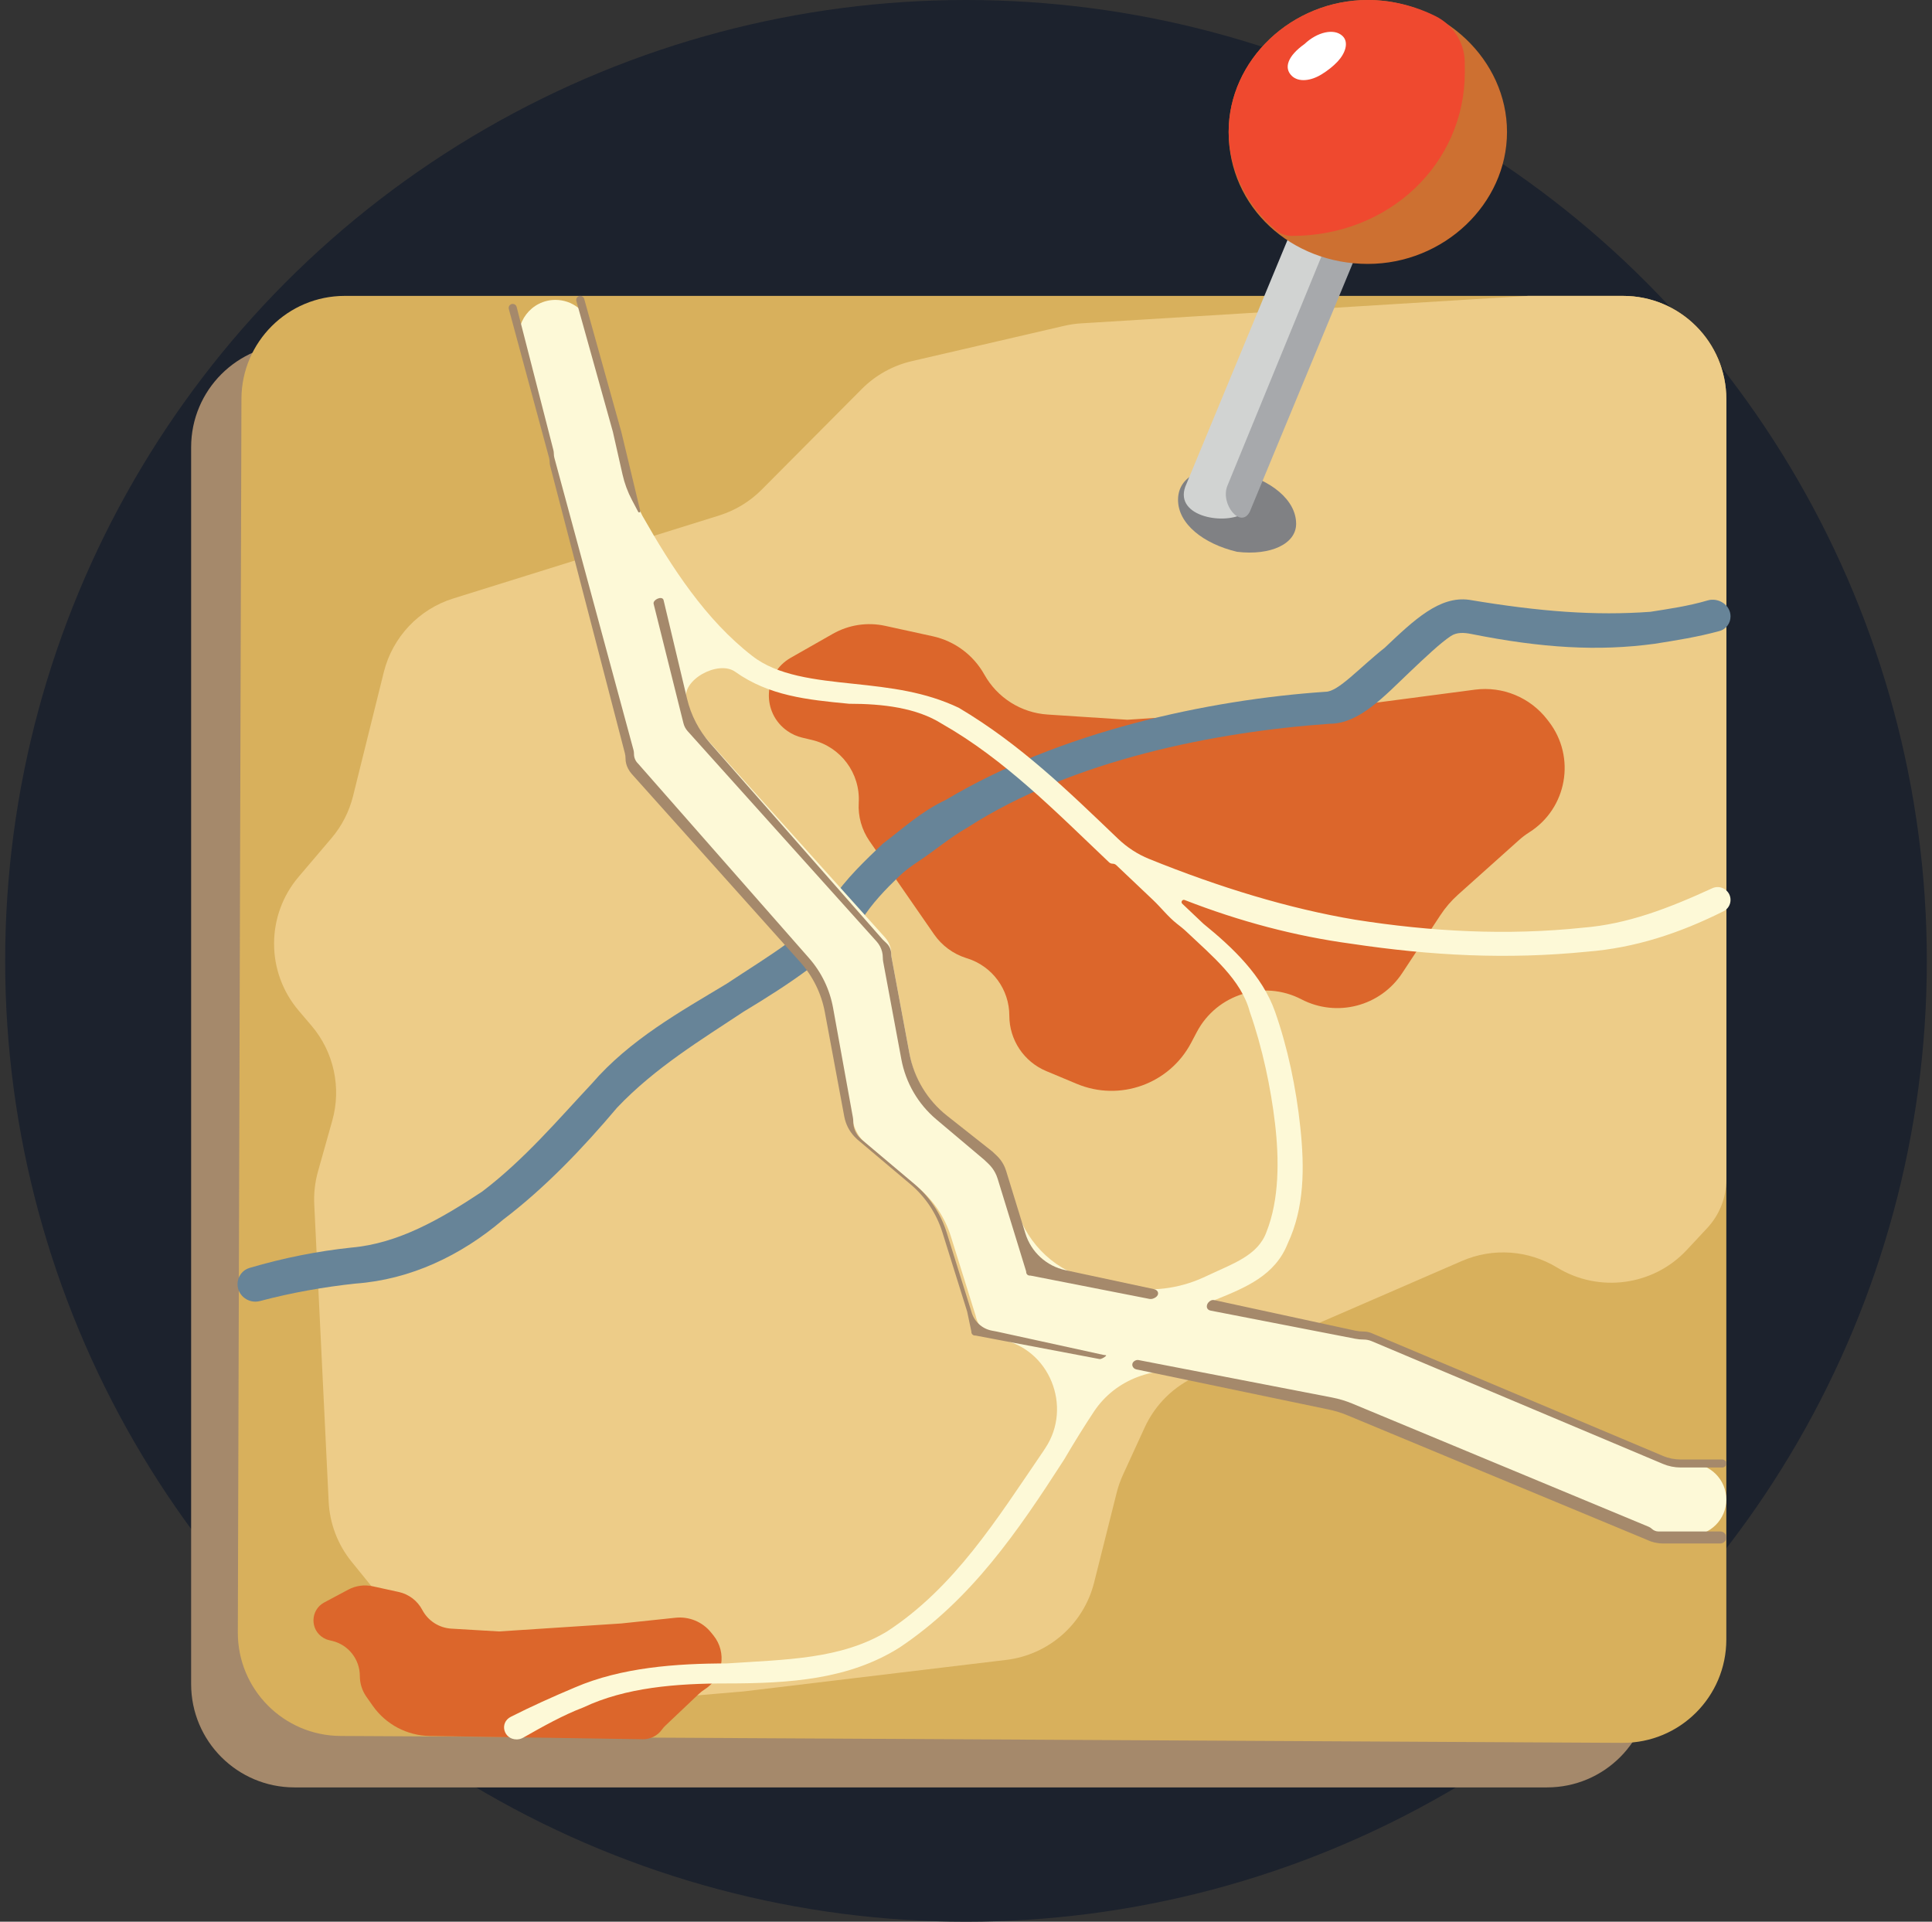 <svg width="187" height="186" viewBox="0 0 187 186" fill="none" xmlns="http://www.w3.org/2000/svg">
<rect x="0" y="0" width="187" height="186" fill="#333333" stroke="none"/>
<circle cx="93.5" cy="93" r="93" fill="#1C222D"/>
<path d="M149.744 33.285H28.5C22.977 33.285 18.5 37.762 18.5 43.285V163C18.5 168.523 22.977 173 28.5 173H149.744C155.267 173 159.744 168.523 159.744 163V43.285C159.744 37.762 155.267 33.285 149.744 33.285Z" fill="#A5896B"/>
<path fill-rule="evenodd" clip-rule="evenodd" d="M167.092 38.639C167.092 33.117 162.614 28.639 157.092 28.639H33.369C27.858 28.639 23.385 33.099 23.369 38.61L23.02 157.992C23.003 163.506 27.453 167.992 32.966 168.021L157.038 168.688C162.582 168.718 167.092 164.232 167.092 158.688V38.639Z" fill="#D8B05C"/>
<path fill-rule="evenodd" clip-rule="evenodd" d="M37.147 65.062C37.989 61.671 40.538 58.966 43.873 57.925L69.612 49.89C71.165 49.405 72.576 48.549 73.723 47.395L83.418 37.646C84.744 36.313 86.419 35.381 88.251 34.956L103.005 31.537C103.546 31.412 104.096 31.331 104.65 31.297L147.905 28.639H157.092C162.614 28.639 167.092 33.117 167.092 38.639V114.172C167.092 115.913 166.431 117.589 165.243 118.862L163.261 120.986C160.025 124.455 154.769 125.156 150.718 122.687C147.941 120.994 144.498 120.747 141.515 122.042L115.902 133.159C113.641 134.141 111.822 135.923 110.794 138.164L108.692 142.747C108.437 143.305 108.233 143.885 108.083 144.48L105.902 153.167C104.892 157.186 101.509 160.166 97.394 160.66L71.977 163.711L50.785 165.51C47.01 165.83 43.379 163.99 41.404 160.757L40.135 158.679L34.035 151.161C32.694 149.508 31.915 147.47 31.812 145.345L30.417 116.571C30.365 115.495 30.487 114.417 30.779 113.379L32.161 108.464C33.063 105.258 32.31 101.813 30.152 99.277L28.91 97.817C25.733 94.081 25.733 88.593 28.91 84.858L32.081 81.129C33.083 79.952 33.798 78.559 34.17 77.059L37.147 65.062Z" fill="#EDCC88"/>
<path fill-rule="evenodd" clip-rule="evenodd" d="M142.754 66.752C145.438 66.399 148.106 67.501 149.758 69.644L149.914 69.846C152.56 73.279 151.681 78.244 148.017 80.56C147.671 80.778 147.344 81.025 147.039 81.298L141.114 86.603C140.474 87.177 139.91 87.831 139.436 88.549L135.718 94.189C133.597 97.407 129.386 98.501 125.966 96.723C122.295 94.814 117.771 96.229 115.841 99.889L115.29 100.933C113.186 104.922 108.385 106.646 104.224 104.905L101.264 103.667C99.102 102.763 97.694 100.649 97.694 98.305C97.694 95.77 96.051 93.528 93.634 92.763L93.52 92.728C92.257 92.328 91.162 91.52 90.408 90.431L84.155 81.398C83.406 80.315 83.04 79.013 83.117 77.699C83.285 74.843 81.377 72.279 78.593 71.62L77.65 71.396C77.138 71.275 76.653 71.058 76.222 70.758C73.685 68.995 73.857 65.189 76.542 63.661L80.614 61.345C82.149 60.472 83.953 60.198 85.678 60.575L90.278 61.581C92.398 62.045 94.218 63.396 95.276 65.291C96.529 67.535 98.835 68.992 101.4 69.159L109.125 69.664L132.393 68.116L142.754 66.752Z" fill="#DC662B"/>
<path fill-rule="evenodd" clip-rule="evenodd" d="M65.391 156.579C66.698 156.441 67.986 156.974 68.814 157.994L69.05 158.284C70.39 159.937 69.988 162.389 68.189 163.526C67.993 163.649 67.811 163.792 67.643 163.951L64.385 167.04C64.276 167.143 64.178 167.257 64.091 167.379C63.662 167.99 62.958 168.349 62.211 168.338L41.598 168.022C39.397 167.989 37.346 166.904 36.08 165.103L35.466 164.229C35.051 163.64 34.829 162.938 34.829 162.218C34.829 160.598 33.716 159.19 32.14 158.817L31.855 158.749C31.662 158.704 31.477 158.629 31.306 158.528C29.986 157.746 30.03 155.822 31.383 155.1L33.709 153.859C34.432 153.474 35.269 153.358 36.07 153.533L38.591 154.085C39.571 154.299 40.406 154.935 40.874 155.822C41.43 156.876 42.495 157.562 43.684 157.633L48.301 157.906L60.139 157.132L65.391 156.579Z" fill="#DC662B"/>
<path fill-rule="evenodd" clip-rule="evenodd" d="M22.99 124.29C22.99 123.566 23.459 122.923 24.154 122.719C27.44 121.753 30.726 121.098 34.012 120.751C38.503 120.364 42.585 118.042 46.667 115.333C50.749 112.237 54.015 108.367 57.281 104.884C60.955 100.626 65.853 97.917 70.344 95.208C74.426 92.499 78.508 90.177 80.549 87.08C81.774 85.145 83.815 83.21 85.448 81.662C87.489 80.114 89.122 78.566 91.571 77.405C102.593 70.825 116.881 67.729 128.311 66.955C129.535 66.955 131.577 64.633 134.026 62.698C136.883 59.989 139.333 57.667 142.19 58.054C149.13 59.215 154.437 59.602 159.744 59.215C161.479 58.94 163.42 58.666 165.274 58.117C166.334 57.803 167.5 58.554 167.5 59.66C167.5 60.316 167.075 60.901 166.442 61.074C164.345 61.648 162.248 61.98 160.152 62.311C154.704 63.049 149.257 62.732 142.396 61.36C141.716 61.224 141.007 61.178 140.429 61.561C139.417 62.231 137.946 63.626 136.475 65.02C134.026 67.342 131.577 70.051 128.719 70.051C117.697 70.825 103.818 73.534 93.612 80.114C91.926 81.073 90.519 82.296 88.93 83.347C88.257 83.792 87.599 84.262 87.019 84.822C85.69 86.102 84.411 87.428 83.407 89.016C80.549 92.499 76.467 95.208 71.977 97.917C67.894 100.626 63.404 103.335 59.73 107.206C56.464 111.076 52.79 114.946 48.708 118.042C44.626 121.526 39.727 123.848 34.42 124.235C31.459 124.547 28.231 125.11 25.167 125.925C24.082 126.214 22.99 125.413 22.99 124.29Z" fill="#678498"/>
<path fill-rule="evenodd" clip-rule="evenodd" d="M71.16 65.02C69.515 63.85 65.9 65.834 66.443 67.777L66.948 69.586C67.034 69.892 67.188 70.174 67.401 70.41L85.661 90.734C85.791 90.878 85.902 91.037 85.992 91.209L86.001 91.226C86.174 91.553 86.264 91.918 86.264 92.288C86.264 92.428 86.277 92.568 86.303 92.705L88.06 102.144C88.483 104.416 89.679 106.471 91.447 107.961L96.062 111.85L96.473 112.24C96.741 112.494 96.966 112.791 97.138 113.117C97.237 113.304 97.317 113.499 97.379 113.701L98.418 117.077C99.484 120.541 102.339 123.157 105.883 123.915L108.81 124.542C111.367 125.089 114.1 124.732 116.479 123.647C116.61 123.588 116.744 123.525 116.881 123.461C119.33 122.3 121.779 121.525 122.596 119.203C123.82 116.107 123.82 112.237 123.412 108.754C123.004 105.271 122.188 101.4 120.963 97.917C120.146 94.821 117.289 92.499 114.84 90.177C114.53 89.883 114.22 89.645 113.932 89.42C113.072 88.748 112.394 87.858 111.602 87.107C110.418 85.984 109.233 84.861 108.048 83.738C107.953 83.647 107.827 83.597 107.696 83.597C107.565 83.597 107.439 83.547 107.343 83.457C102.093 78.472 97.229 73.502 91.163 70.051C88.714 68.503 85.448 68.116 82.182 68.116C78.1 67.729 74.426 67.342 71.16 65.02ZM167.092 145.134C167.092 147.058 165.532 148.617 163.609 148.617H160.968C160.431 148.617 159.9 148.498 159.414 148.267L159.336 148.23L130.388 136.2C129.821 135.964 129.233 135.781 128.632 135.653L115.605 132.881C111.886 132.089 107.995 133.447 105.891 136.614C104.901 138.106 103.951 139.643 103.001 141.264C98.511 148.23 94.02 154.809 87.081 159.454C82.182 162.55 76.467 162.937 70.344 162.937C65.445 162.937 60.547 163.324 56.464 165.259C54.519 165.997 52.574 167.086 50.629 168.192C50.44 168.299 50.227 168.355 50.01 168.355C48.737 168.355 48.312 166.738 49.449 166.163C51.428 165.163 53.466 164.243 55.648 163.324C60.138 161.389 65.445 161.002 70.344 161.002C76.059 160.615 81.366 160.615 85.856 157.906C92.388 153.648 96.47 147.069 100.96 140.49C101.037 140.373 101.114 140.257 101.191 140.14C103.825 136.145 101.58 130.545 96.878 129.653L96.78 129.634C95.603 129.411 94.676 128.503 94.429 127.331L92.033 119.665C91.465 117.847 90.389 116.229 88.932 115.001L83.815 110.689L83.67 110.551C83.229 110.133 82.893 109.616 82.692 109.042C82.624 108.85 82.572 108.653 82.536 108.453L80.636 97.943C80.312 96.153 79.507 94.486 78.306 93.12L62.349 74.966C61.965 74.529 61.634 74.049 61.363 73.535C61.092 73.02 60.878 72.477 60.726 71.916L53.199 44.121L50.33 33.513C49.718 31.252 51.421 29.027 53.764 29.027C55.36 29.027 56.761 30.09 57.191 31.628L60.138 42.186L61.571 48.3C61.704 48.866 61.908 49.412 62.179 49.926C65.037 54.957 68.303 59.989 72.793 63.472C75.242 65.407 78.916 65.794 82.59 66.181C86.264 66.568 89.53 66.955 92.796 68.503C98.784 72.051 103.399 76.576 108.215 81.181C109.085 82.012 110.099 82.679 111.215 83.131C118 85.88 124.758 87.943 131.168 89.016C138.516 90.177 145.864 90.564 153.212 89.79C157.515 89.45 161.502 87.915 165.728 85.974C166.554 85.594 167.5 86.193 167.5 87.101C167.5 87.564 167.242 87.989 166.828 88.196C162.561 90.328 158.275 91.744 153.62 92.112C145.864 92.886 138.516 92.499 130.76 91.338C125.394 90.611 120.027 89.201 114.66 87.109C114.442 87.024 114.261 87.306 114.431 87.467C114.431 87.467 114.431 87.467 114.431 87.468C115.248 88.242 115.656 88.629 116.473 89.403C119.33 91.725 122.188 94.434 123.412 97.917C124.637 101.4 125.453 105.27 125.862 109.141C126.27 113.011 126.27 116.881 124.637 120.364C123.416 123.452 120.57 124.615 117.72 125.773C117.705 125.78 117.69 125.783 117.673 125.783C117.518 125.789 117.565 126.394 117.717 126.425L131.423 129.234C131.525 129.255 131.629 129.266 131.734 129.266H131.985C132.254 129.266 132.521 129.32 132.769 129.424L160.963 141.304C161.505 141.533 162.088 141.651 162.677 141.651H163.609C165.532 141.651 167.092 143.21 167.092 145.134Z" fill="#FDF9D7"/>
<path fill-rule="evenodd" clip-rule="evenodd" d="M117.552 125.839C117.387 125.804 117.245 125.835 117.106 125.931C116.703 126.211 116.694 126.758 117.177 126.852L131.176 129.575C131.442 129.626 131.713 129.653 131.985 129.653C132.254 129.653 132.521 129.706 132.769 129.811L160.963 141.691C161.505 141.919 162.088 142.037 162.677 142.037H166.705C166.918 142.037 167.092 141.864 167.092 141.65C167.092 141.437 166.918 141.263 166.705 141.263H162.677C162.088 141.263 161.505 141.146 160.963 140.917L132.769 129.037C132.521 128.932 132.254 128.878 131.985 128.878C131.713 128.878 131.443 128.85 131.178 128.792L117.552 125.839ZM64.23 58.095C64.224 58.067 64.215 58.043 64.202 58.018C64.011 57.667 63.169 58.06 63.266 58.448L66.154 70.009C66.225 70.291 66.363 70.551 66.557 70.767L84.844 91.12C84.974 91.264 85.085 91.424 85.176 91.596L85.185 91.612C85.357 91.94 85.448 92.305 85.448 92.675C85.448 92.815 85.461 92.954 85.486 93.092L87.243 102.53C87.666 104.803 88.863 106.858 90.63 108.347L95.245 112.237L95.656 112.627C95.925 112.881 96.149 113.177 96.322 113.504C96.42 113.691 96.501 113.886 96.563 114.088L99.312 123.025C99.322 123.057 99.327 123.09 99.327 123.124C99.327 123.31 99.478 123.46 99.664 123.46H99.699C99.723 123.46 99.747 123.463 99.771 123.467L111.268 125.722C111.46 125.76 111.67 125.684 111.835 125.58C112.246 125.321 112.153 124.87 111.679 124.769L103.132 122.939C101.287 122.544 99.8 121.182 99.245 119.378L97.379 113.314C97.317 113.112 97.237 112.917 97.138 112.73C96.966 112.403 96.741 112.107 96.473 111.853L96.061 111.462L91.659 107.984C89.76 106.484 88.469 104.346 88.027 101.967L86.289 92.633C86.272 92.543 86.264 92.453 86.264 92.362C86.264 91.955 86.097 91.566 85.802 91.286L85.448 90.95L68.719 71.918C67.641 70.692 66.88 69.221 66.502 67.633L64.23 58.095ZM56.544 28.927C56.497 28.757 56.342 28.639 56.166 28.639C55.906 28.639 55.717 28.888 55.787 29.138L59.322 41.798L60.255 45.926C60.448 46.783 60.754 47.61 61.163 48.386C61.366 48.771 61.569 49.155 61.771 49.539C61.831 49.653 62.005 49.587 61.975 49.462L60.138 41.798L56.544 28.927ZM107.018 131.263C106.901 131.374 106.581 131.57 106.423 131.54L96.47 129.653L94.463 129.272C94.44 129.268 94.417 129.266 94.394 129.266H94.371C94.177 129.266 94.02 129.109 94.02 128.915C94.02 128.891 94.018 128.867 94.013 128.843L93.612 126.943L91.216 119.278C90.648 117.46 89.573 115.842 88.116 114.614L82.998 110.301L82.859 110.169C82.414 109.747 82.076 109.226 81.873 108.648C81.807 108.46 81.755 108.268 81.719 108.073L79.837 97.962C79.502 96.16 78.678 94.486 77.455 93.121L61.148 74.912C61.02 74.768 60.909 74.609 60.819 74.438L60.784 74.373C60.628 74.076 60.546 73.746 60.546 73.411C60.546 73.236 60.524 73.061 60.48 72.892L53.246 45.078C53.215 44.956 53.198 44.831 53.198 44.705C53.198 44.574 53.181 44.443 53.147 44.317L49.25 29.908C49.182 29.659 49.37 29.413 49.628 29.413C49.807 29.413 49.964 29.535 50.008 29.708L53.56 43.551C53.591 43.672 53.607 43.797 53.607 43.922C53.607 44.054 53.624 44.185 53.658 44.312L61.315 72.584C61.347 72.701 61.363 72.822 61.363 72.943V72.972C61.363 73.331 61.51 73.674 61.771 73.921L78.306 92.733C79.507 94.099 80.312 95.766 80.635 97.555L82.555 108.169C82.578 108.3 82.59 108.433 82.59 108.567C82.59 109.18 82.842 109.766 83.287 110.188L83.407 110.301L88.524 114.614C89.981 115.842 91.056 117.46 91.625 119.278L94.02 126.943C94.27 127.889 95.04 128.607 96.001 128.79L96.47 128.878L106.784 131.135C106.968 131.175 107.154 131.134 107.018 131.263ZM167.092 148.81C167.092 149.131 166.832 149.391 166.511 149.391H160.968C160.431 149.391 159.9 149.271 159.414 149.041L159.335 149.004L130.407 136.981C129.827 136.74 129.226 136.554 128.611 136.426L109.992 132.543C109.626 132.466 109.457 132.047 109.728 131.789C109.837 131.686 110.028 131.605 110.175 131.633L128.945 135.265C129.609 135.393 130.258 135.589 130.883 135.848L159.579 147.774C159.688 147.819 159.787 147.884 159.873 147.965C160.052 148.135 160.289 148.23 160.536 148.23H160.968H166.511C166.832 148.23 167.092 148.49 167.092 148.81Z" fill="#A5896B"/>
<path fill-rule="evenodd" clip-rule="evenodd" d="M119.738 45.669C123.004 46.443 125.454 48.378 125.454 50.7C125.454 52.635 123.004 53.796 119.738 53.409C116.473 52.635 114.023 50.7 114.023 48.378C114.023 46.056 116.473 44.894 119.738 45.669Z" fill="#808184"/>
<path fill-rule="evenodd" clip-rule="evenodd" d="M127.095 17.253C127.772 15.619 129.626 14.818 131.279 15.445C133.006 16.1 133.849 18.053 133.143 19.759L121.292 48.358C121.073 48.886 120.83 49.44 120.332 49.722C118.315 50.867 113.399 49.903 114.84 46.83L127.095 17.253Z" fill="#D1D3D2"/>
<path fill-rule="evenodd" clip-rule="evenodd" d="M130.994 17.288C131.316 16.503 132.212 16.127 132.998 16.446C133.79 16.767 134.168 17.672 133.841 18.462L120.963 49.539C120.075 51.224 118.081 48.769 118.804 47.007L130.994 17.288Z" fill="#A7A9AC"/>
<path fill-rule="evenodd" clip-rule="evenodd" d="M132.393 25.544C139.741 25.544 145.864 19.738 145.864 12.772C145.864 5.805 139.741 0 132.393 0C125.045 0 118.922 5.805 118.922 12.772C118.922 20.125 125.045 25.544 132.393 25.544Z" fill="#CD7031"/>
<path fill-rule="evenodd" clip-rule="evenodd" d="M132.393 0C134.663 0 136.932 0.561 138.928 1.552C140.623 2.395 141.731 4.062 141.774 5.954C141.782 6.31 141.782 6.652 141.782 6.966C141.782 15.868 134.434 22.834 125.045 22.834C124.514 22.834 123.991 22.675 123.58 22.34C120.695 19.986 118.922 16.379 118.922 12.772C118.922 5.805 125.045 0 132.393 0Z" fill="#EF492F"/>
<path fill-rule="evenodd" clip-rule="evenodd" d="M126.27 4.257C127.494 3.096 129.127 2.709 129.944 3.483C130.576 4.083 130.229 5.147 129.47 5.956C129.025 6.431 128.499 6.834 127.947 7.179C126.875 7.849 125.699 7.973 125.045 7.353C124.228 6.579 124.637 5.418 126.27 4.257Z" fill="white"/>
</svg>
